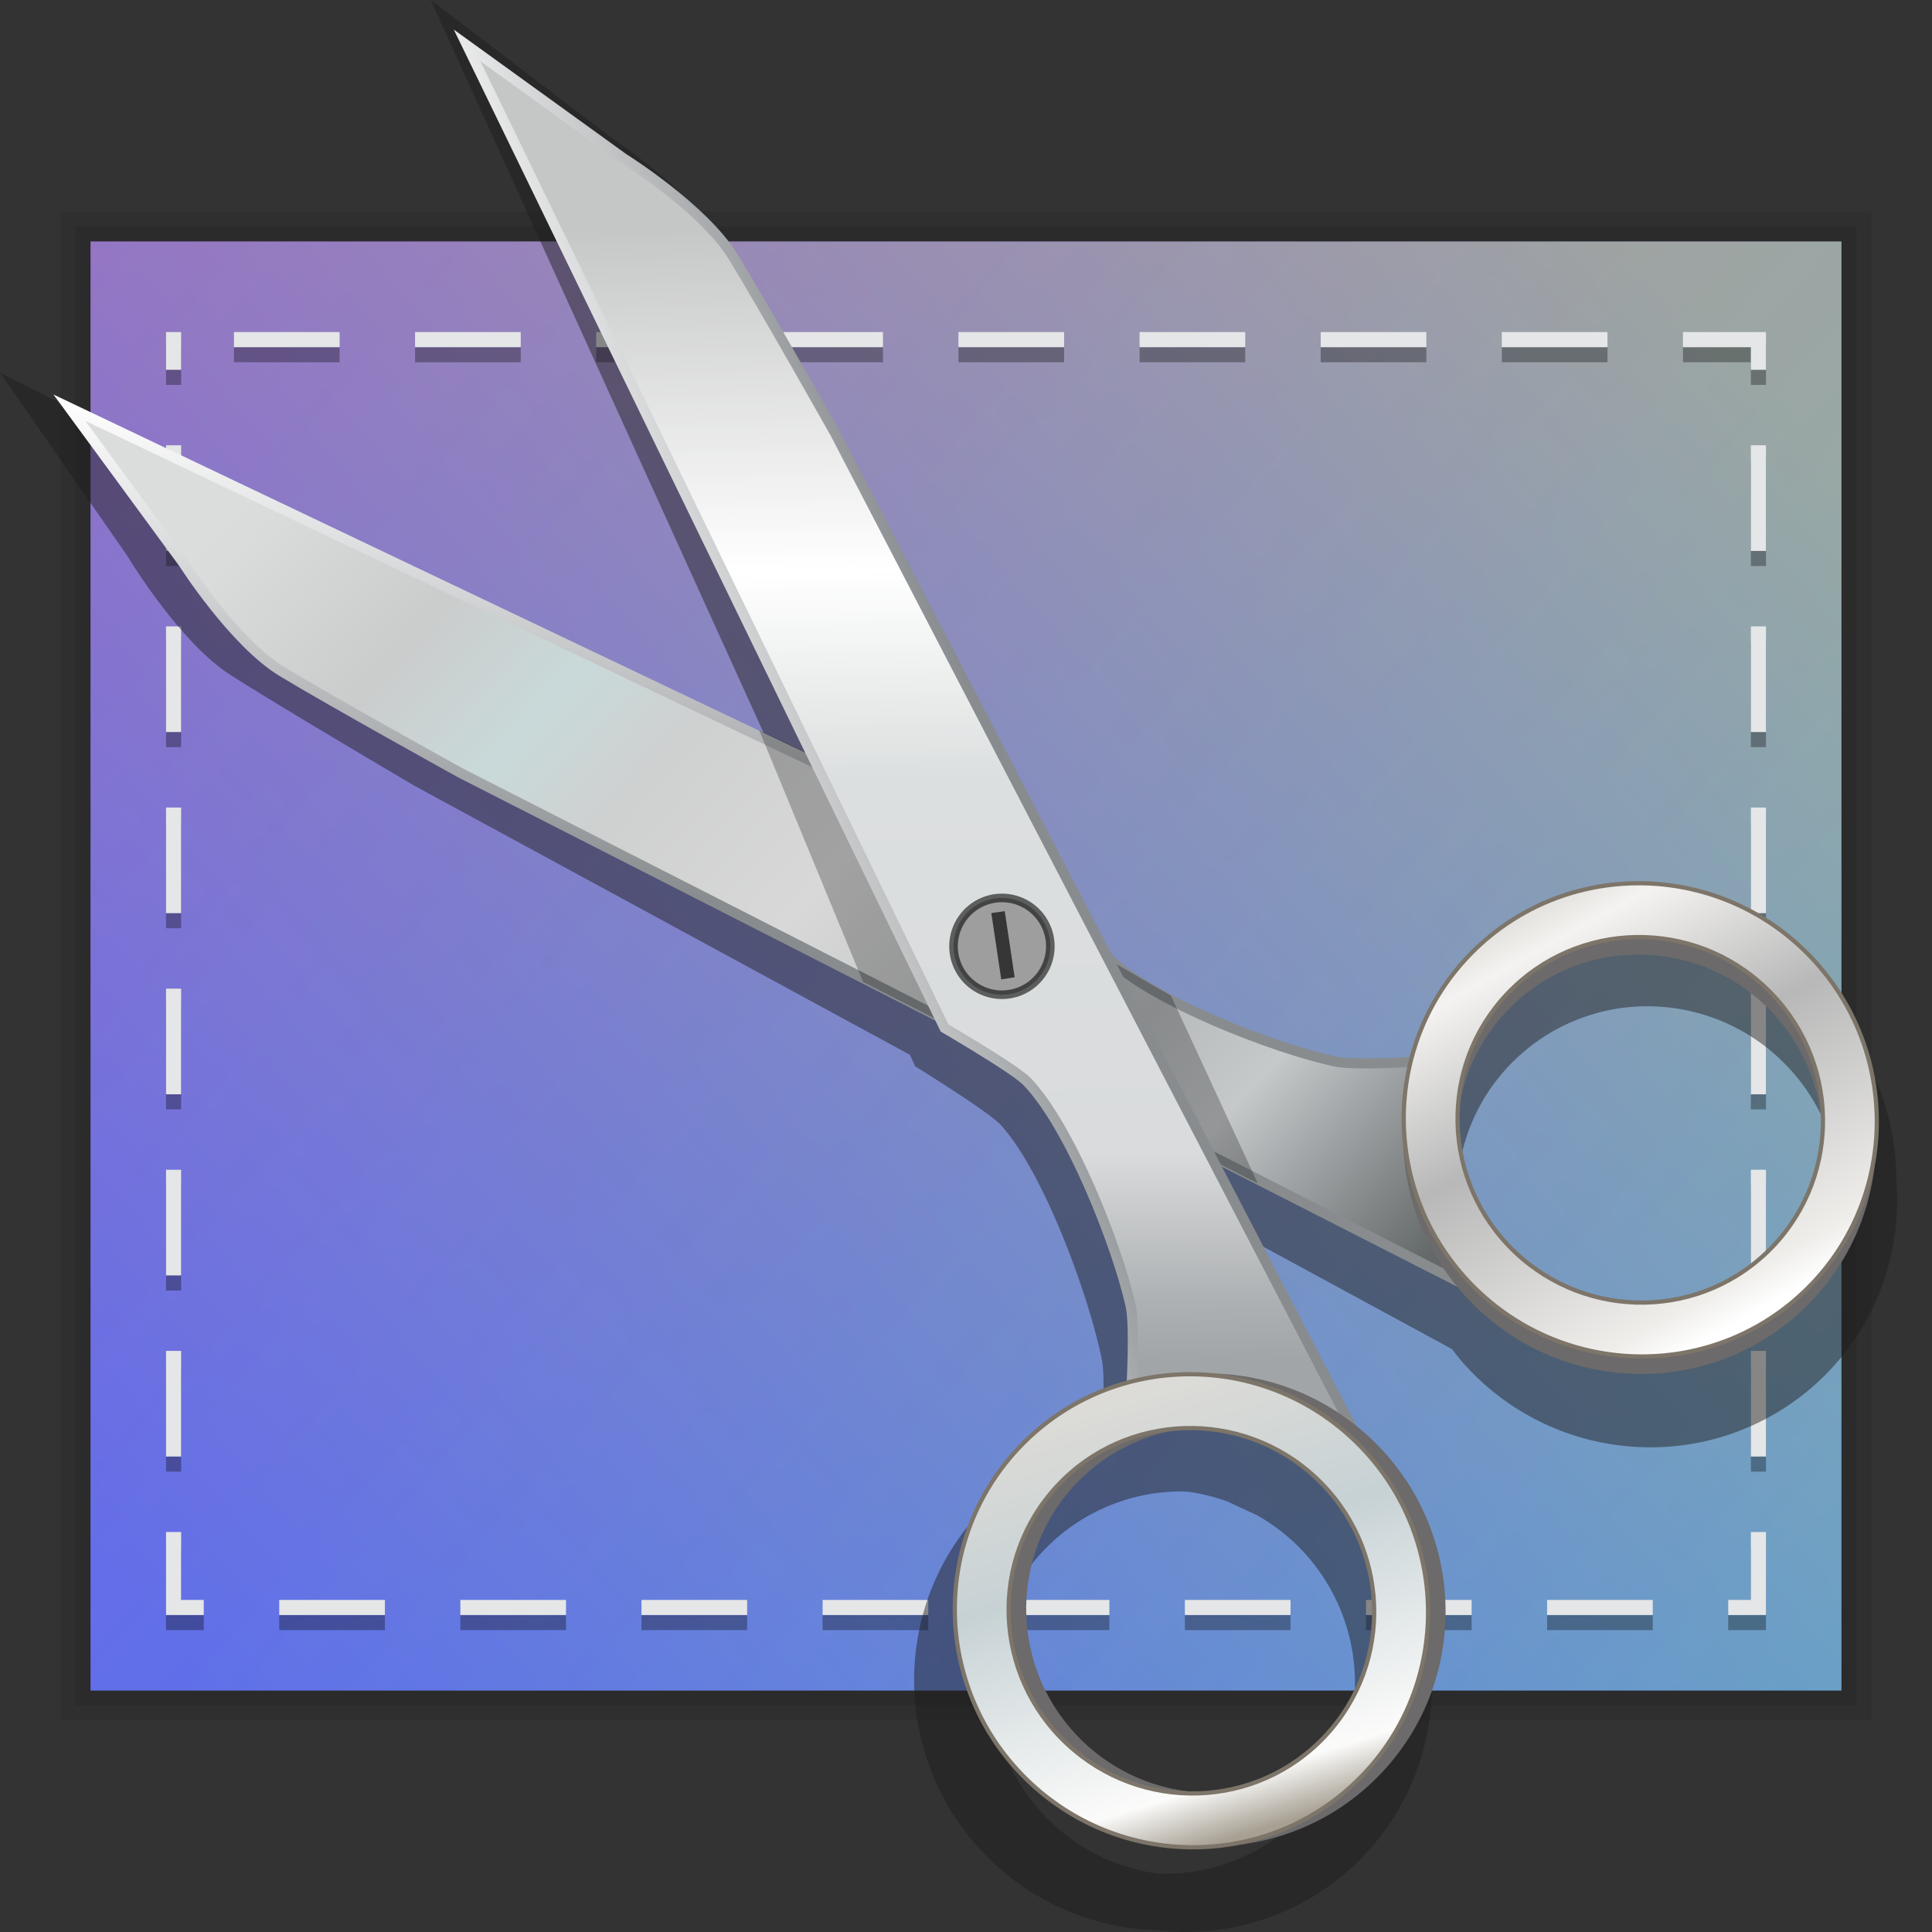 <svg xmlns="http://www.w3.org/2000/svg" xmlns:xlink="http://www.w3.org/1999/xlink" height="128" viewBox="0 0 128 128" width="128"><rect x="0" y="0" width="128" height="128" fill="#333333" stroke="none"/><title>Template icons dark</title><defs><linearGradient id="k"><stop offset="0" stop-color="#3d353d"/><stop offset="1" stop-color="#3b464e"/></linearGradient><linearGradient id="j"><stop offset="0" stop-color="#6a618d"/><stop offset="1" stop-color="#5f81b6"/></linearGradient><linearGradient id="i"><stop offset="0" stop-color="#6e6492"/><stop offset="1" stop-color="#6688ba"/></linearGradient><linearGradient id="h"><stop offset="0" stop-color="#fff" stop-opacity=".368"/><stop offset="1" stop-color="#fff" stop-opacity=".289"/></linearGradient><linearGradient id="g"><stop offset="0" stop-color="#dedede"/><stop offset="1" stop-color="#cfcfcf"/></linearGradient><linearGradient id="e"><stop offset="0" stop-color="#093adc" stop-opacity=".325"/><stop offset=".514" stop-color="#621fed" stop-opacity=".099"/><stop offset="1" stop-color="#b707ff" stop-opacity=".45"/></linearGradient><linearGradient id="f"><stop offset="0" stop-color="#093adc" stop-opacity=".55"/><stop offset=".511" stop-color="#611fed" stop-opacity=".183"/><stop offset="1" stop-color="#b707ff" stop-opacity=".33"/></linearGradient><linearGradient id="d"><stop offset="0" stop-color="#fff" stop-opacity=".322"/><stop offset="1" stop-color="#fff" stop-opacity=".217"/></linearGradient><linearGradient id="a"><stop offset="0" stop-color="#9081c4"/><stop offset="1" stop-color="#8baddf"/></linearGradient><linearGradient id="b"><stop offset="0" stop-color="#9751de"/><stop offset="1" stop-color="#3c87f8"/></linearGradient><linearGradient id="c"><stop offset="0" stop-color="#eaf03f" stop-opacity=".422"/><stop offset="1" stop-color="#4e79e6" stop-opacity=".416"/></linearGradient><linearGradient xlink:href="#b" id="r" x1="212.945" y1="123.216" x2="298.799" y2="196.784" gradientUnits="userSpaceOnUse" gradientTransform="matrix(1.33 0 0 1.286 -68.521 66.297)"/><linearGradient xlink:href="#c" id="s" gradientUnits="userSpaceOnUse" gradientTransform="matrix(1.33 0 0 1.286 -68.521 66.297)" x1="295.139" y1="128.574" x2="216.105" y2="194.162"/><linearGradient x1=".297" y1="-.219" x2=".827" y2=".252" gradientUnits="userSpaceOnUse" gradientTransform="scale(36.368) rotate(18.09 -11.34 17.011)" id="l"><stop offset="0" stop-color="#cdc9c1"/><stop offset=".181" stop-color="#f4f3f1"/><stop offset=".492" stop-color="#b8b8b8"/><stop offset=".931" stop-color="#efeeeb"/><stop offset="1" stop-color="#fff"/></linearGradient><linearGradient x2="1" gradientUnits="userSpaceOnUse" gradientTransform="scale(-25.525 25.525) rotate(21.485 -18.377 -13.86)" id="m"><stop offset="0" stop-color="#888c8f"/><stop offset=".062" stop-color="#888c8f"/><stop offset=".677" stop-color="#fff"/><stop offset=".971" stop-color="#c5c7c6"/><stop offset="1" stop-color="#c5c7c6"/></linearGradient><linearGradient x1=".204" y1=".178" x2=".988" y2="-.108" gradientUnits="userSpaceOnUse" gradientTransform="scale(69.406) rotate(-71.943 2.912 -.084)" id="n"><stop offset="0" stop-color="#a1a5a7"/><stop offset=".052" stop-color="#aeb1b3"/><stop offset=".178" stop-color="#d9dbdc"/><stop offset=".499" stop-color="#dcdfdf"/><stop offset=".677" stop-color="#fff"/><stop offset=".971" stop-color="#c5c7c6"/><stop offset="1" stop-color="#c5c7c6"/></linearGradient><linearGradient x1=".292" y1="-.05" x2=".949" y2="-.086" gradientUnits="userSpaceOnUse" gradientTransform="scale(36.368 -36.368) rotate(-68.481 -1.174 -5.63)" id="o"><stop offset="0" stop-color="#dcd9d4"/><stop offset=".019" stop-color="#dedcd7"/><stop offset=".402" stop-color="#c7d2d5"/><stop offset=".882" stop-color="#fbfbfa"/><stop offset="1" stop-color="#a7a093"/></linearGradient><linearGradient x2="1" gradientUnits="userSpaceOnUse" gradientTransform="scale(37.659) rotate(-88.059 4.182 .033)" id="p"><stop offset="0" stop-color="#888c8f"/><stop offset=".062" stop-color="#888c8f"/><stop offset=".677" stop-color="#fff"/><stop offset=".971" stop-color="#c5c7c6"/><stop offset="1" stop-color="#c5c7c6"/></linearGradient><linearGradient x1="-.006" y1=".936" x2="1.249" y2="-.572" gradientUnits="userSpaceOnUse" gradientTransform="rotate(-88.059 163.826 7.503) scale(35.646)" id="q"><stop offset="0" stop-color="#636869"/><stop offset=".119" stop-color="#a4a8aa"/><stop offset=".177" stop-color="#c6c9ca"/><stop offset=".265" stop-color="#b7babb"/><stop offset=".501" stop-color="#d8d8d8"/><stop offset=".642" stop-color="#cfd0d0"/><stop offset=".73" stop-color="#c9d9d9"/><stop offset=".84" stop-color="#cbcccc"/><stop offset=".971" stop-color="#dadbdb"/><stop offset="1" stop-color="#dbdddc"/></linearGradient><linearGradient xlink:href="#l" id="t" gradientUnits="userSpaceOnUse" gradientTransform="scale(36.368) rotate(18.09 -11.34 17.011)" x1=".297" y1="-.219" x2=".827" y2=".252"/><linearGradient xlink:href="#m" id="u" gradientUnits="userSpaceOnUse" gradientTransform="scale(-25.525 25.525) rotate(21.485 -18.377 -13.86)" x2="1"/><linearGradient xlink:href="#n" id="v" gradientUnits="userSpaceOnUse" gradientTransform="scale(69.406) rotate(-71.943 2.912 -.084)" x1=".204" y1=".178" x2=".988" y2="-.108"/><linearGradient xlink:href="#o" id="w" gradientUnits="userSpaceOnUse" gradientTransform="scale(36.368 -36.368) rotate(-68.481 -1.174 -5.63)" x1=".292" y1="-.05" x2=".949" y2="-.086"/></defs><g transform="translate(-208 -208)"><rect style="isolation:auto;mix-blend-mode:normal;marker:none" width="120" height="100" x="212" y="222" ry="0" color="#000" display="block" overflow="visible" fill-opacity=".078" stroke-width="1.323" stroke-opacity=".344" paint-order="fill markers stroke"/><rect ry="0" y="223" x="213" height="98" width="118" style="isolation:auto;mix-blend-mode:normal;marker:none" color="#000" display="block" overflow="visible" fill-opacity=".078" stroke-width="1.323" stroke-opacity=".344" paint-order="fill markers stroke"/><path style="isolation:auto;mix-blend-mode:normal;marker:none" color="#000" display="block" overflow="visible" fill="url(#r)" stroke-width="1.308" stroke-opacity=".344" paint-order="fill markers stroke" d="M214 224h116v96H214z"/><path style="isolation:auto;mix-blend-mode:normal;marker:none" color="#000" display="block" overflow="visible" fill="url(#s)" stroke-width="1.308" stroke-opacity=".344" paint-order="fill markers stroke" d="M214 224h116v96H214z"/><path style="isolation:auto;mix-blend-mode:normal;marker:none" color="#000" display="block" overflow="visible" fill="none" stroke="#000" stroke-linecap="square" stroke-dasharray="6,6" stroke-dashoffset="7.5" stroke-opacity=".324" paint-order="markers stroke fill" d="M219.5 231.5h105v84h-105z"/><path style="isolation:auto;mix-blend-mode:normal;marker:none" color="#000" display="block" overflow="visible" fill="none" stroke="#e5e6e7" stroke-linecap="square" stroke-dasharray="6,6" stroke-dashoffset="7.5" paint-order="markers stroke fill" d="M219.5 230.5h105v84h-105z"/><path d="M236.535 208l23.16 50.978L208 232.684l8.447 12.164s3.4 5.668 6.79 7.846c3.318 2.132 12.227 7.369 12.227 7.369l32.821 17.82.347.765s4.845 2.988 5.655 3.869c2.875 3.123 5.893 11.433 6.72 15.596.26 1.303-.046 5.078-.068 5.347a16.242 16.242 0 0 0-7.674 4.368c-6.371 6.468-6.252 16.899.253 23.302a16.519 16.519 0 0 0 10.94 4.743c4.896.607 9.996-.963 13.712-4.739 6.364-6.464 6.244-16.898-.26-23.301-.316-.31-.647-.592-.98-.872l-8.957-18.388 16.227 8.81c.265.346.533.689.83 1.018 6.11 6.78 16.532 7.36 23.271 1.287 3.94-3.55 5.73-8.584 5.333-13.51a16.514 16.514 0 0 0-4.253-11.117c-6.11-6.78-16.526-7.36-23.267-1.285a16.25 16.25 0 0 0-4.702 7.477c-.266.01-4.055.15-5.345-.164-4.124-1.01-12.292-4.395-15.286-7.407-.04-.041-.106-.13-.155-.19l-17.948-36.85s-4.84-9.127-6.823-12.535c-2.028-3.486-7.539-7.13-7.539-7.13zm81.32 66.69a12.773 12.773 0 0 1 8.803 4.222 12.746 12.746 0 0 1 3.234 7.437c-.058 3.394-1.452 6.748-4.165 9.193-5.206 4.692-13.25 4.246-17.972-.994a12.826 12.826 0 0 1-1.896-2.781l-.812-1.987a12.77 12.77 0 0 1-.527-2.642c.05-3.402 1.445-6.769 4.164-9.219a12.61 12.61 0 0 1 9.17-3.23zm-31.61 32.12c.148 0 .296.015.444.02.886.12 1.762.335 2.614.642l1.95.9a12.812 12.812 0 0 1 2.687 2.011c5.027 4.95 5.116 13.006.202 18-2.565 2.607-5.984 3.85-9.38 3.756a12.75 12.75 0 0 1-7.28-3.56c-5.026-4.947-5.115-13.003-.197-18a12.608 12.608 0 0 1 8.96-3.768z" fill="#1e1d1d" fill-opacity=".473" stroke-width=".103"/><path d="M178.47 163.07c-2.997-.57-8.982-2.694-11.242-4.743-.637-.575-2.81-4.04-2.81-4.04l-50.936-22.658 6.514 8.412s2.651 3.94 5.165 5.375c2.46 1.406 9.047 4.83 9.047 4.83l54.45 25.998-6.238-13.263s-2.98.273-3.95.09" fill="url(#p)" stroke-width=".098" transform="rotate(1.491 -2119.276 2559.34) scale(1.324)"/><path d="M134.425 149.791c-.05-.026-6.59-3.428-9.013-4.813-2.385-1.362-4.972-5.18-4.997-5.219l-5.307-6.854 48.964 21.782c.445.702 2.2 3.456 2.817 4.014 2.281 2.068 8.326 4.262 11.485 4.865.84.16 2.887.018 3.74-.051l5.485 11.665-53.174-25.389" fill="url(#q)" stroke-width=".098" transform="rotate(1.491 -2119.276 2559.34) scale(1.324)"/><path d="M324.991 292.16c-4.833 4.588-12.492 4.365-17.111-.5-4.619-4.866-4.445-12.526.389-17.115 4.837-4.593 12.495-4.367 17.113.498 4.62 4.866 4.447 12.524-.39 17.116zm-19.184-20.21c-6.258 5.941-6.483 15.862-.506 22.158 5.976 6.295 15.9 6.59 22.157.65 6.259-5.943 6.478-15.866.502-22.161-5.977-6.296-15.894-6.588-22.153-.646" fill="#6c6a6a" stroke-width=".098"/><path d="M200.289 172.333c-3.56 3.56-9.348 3.54-12.931-.042-3.583-3.583-3.602-9.37-.042-12.93 3.563-3.563 9.35-3.545 12.933.038 3.584 3.583 3.602 9.37.04 12.934zm-14.883-14.883c-4.608 4.608-4.584 12.104.052 16.74 4.637 4.637 12.136 4.664 16.744.056 4.61-4.61 4.581-12.107-.056-16.744-4.636-4.636-12.13-4.662-16.74-.052" fill="url(#t)" stroke="#7d7569" stroke-width=".21" transform="rotate(1.491 -2119.276 2559.34) scale(1.324)"/><path d="M285.58 273.968l-5.584-3.233-17.31-12.29-4.388-2.062 6.884 16.672 26.154 13.354z" fill-opacity=".253" fill-rule="evenodd" stroke-width="1.05"/><path d="M168.302 175.846c-.75-2.956-3.226-8.805-5.405-10.938-.614-.602-4.201-2.565-4.201-2.565l-25.663-49.49 8.787 6.002s4.09 2.41 5.675 4.834c1.55 2.371 5.362 8.74 5.362 8.74l29.205 52.8-13.612-5.433s.095-2.992-.148-3.95" fill="url(#u)" stroke-width=".098" transform="rotate(1.491 -2119.276 2559.34) scale(1.324)"/><path d="M168.964 179.458c.018-.856.037-2.91-.173-3.737-.79-3.117-3.341-9.02-5.541-11.174-.595-.583-3.448-2.17-4.177-2.573l-24.668-47.573 7.13 4.87c.068.043 4.037 2.398 5.538 4.693 1.525 2.336 5.313 8.66 5.35 8.726l28.513 51.547-11.972-4.779" fill="url(#v)" stroke-width=".098" transform="rotate(1.491 -2119.276 2559.34) scale(1.324)"/><path d="M279.856 323.481c-4.9-4.58-5.185-12.238-.632-17.11 4.551-4.869 12.211-5.102 17.113-.523 4.9 4.58 5.185 12.24.634 17.109-4.553 4.871-12.213 5.106-17.115.524zm-2.425 2.595c6.344 5.93 16.262 5.632 22.157-.676 5.89-6.303 5.519-16.222-.824-22.15-6.343-5.928-16.26-5.623-22.15.68-5.894 6.307-5.525 16.218.817 22.146" fill="#6c6a6a" stroke-width=".098"/><path d="M165.94 197.807c-3.791-3.363-4.155-9.141-.812-12.908 3.34-3.765 9.12-4.094 12.91-.732 3.792 3.364 4.154 9.14.815 12.906-3.342 3.77-9.122 4.096-12.912.734zm-1.78 2.007c4.907 4.352 12.39 3.934 16.717-.946 4.324-4.877 3.85-12.358-1.057-16.71-4.906-4.351-12.387-3.927-16.712.948-4.329 4.878-3.853 12.357 1.053 16.708" fill="url(#w)" stroke="#7d7569" stroke-width=".21" transform="rotate(1.491 -2119.276 2559.34) scale(1.324)"/><path d="M277.552 270.223a3.206 3.206 0 1 1-6.342.949 3.206 3.206 0 0 1 6.342-.95" fill="#9e9e9e" stroke="#000" stroke-width=".568" stroke-opacity=".577"/><path d="M275.224 272.743l-.656-4.374-.004.001-.887.123.658 4.394.89-.144" fill="#373636" stroke-width=".097"/></g></svg>